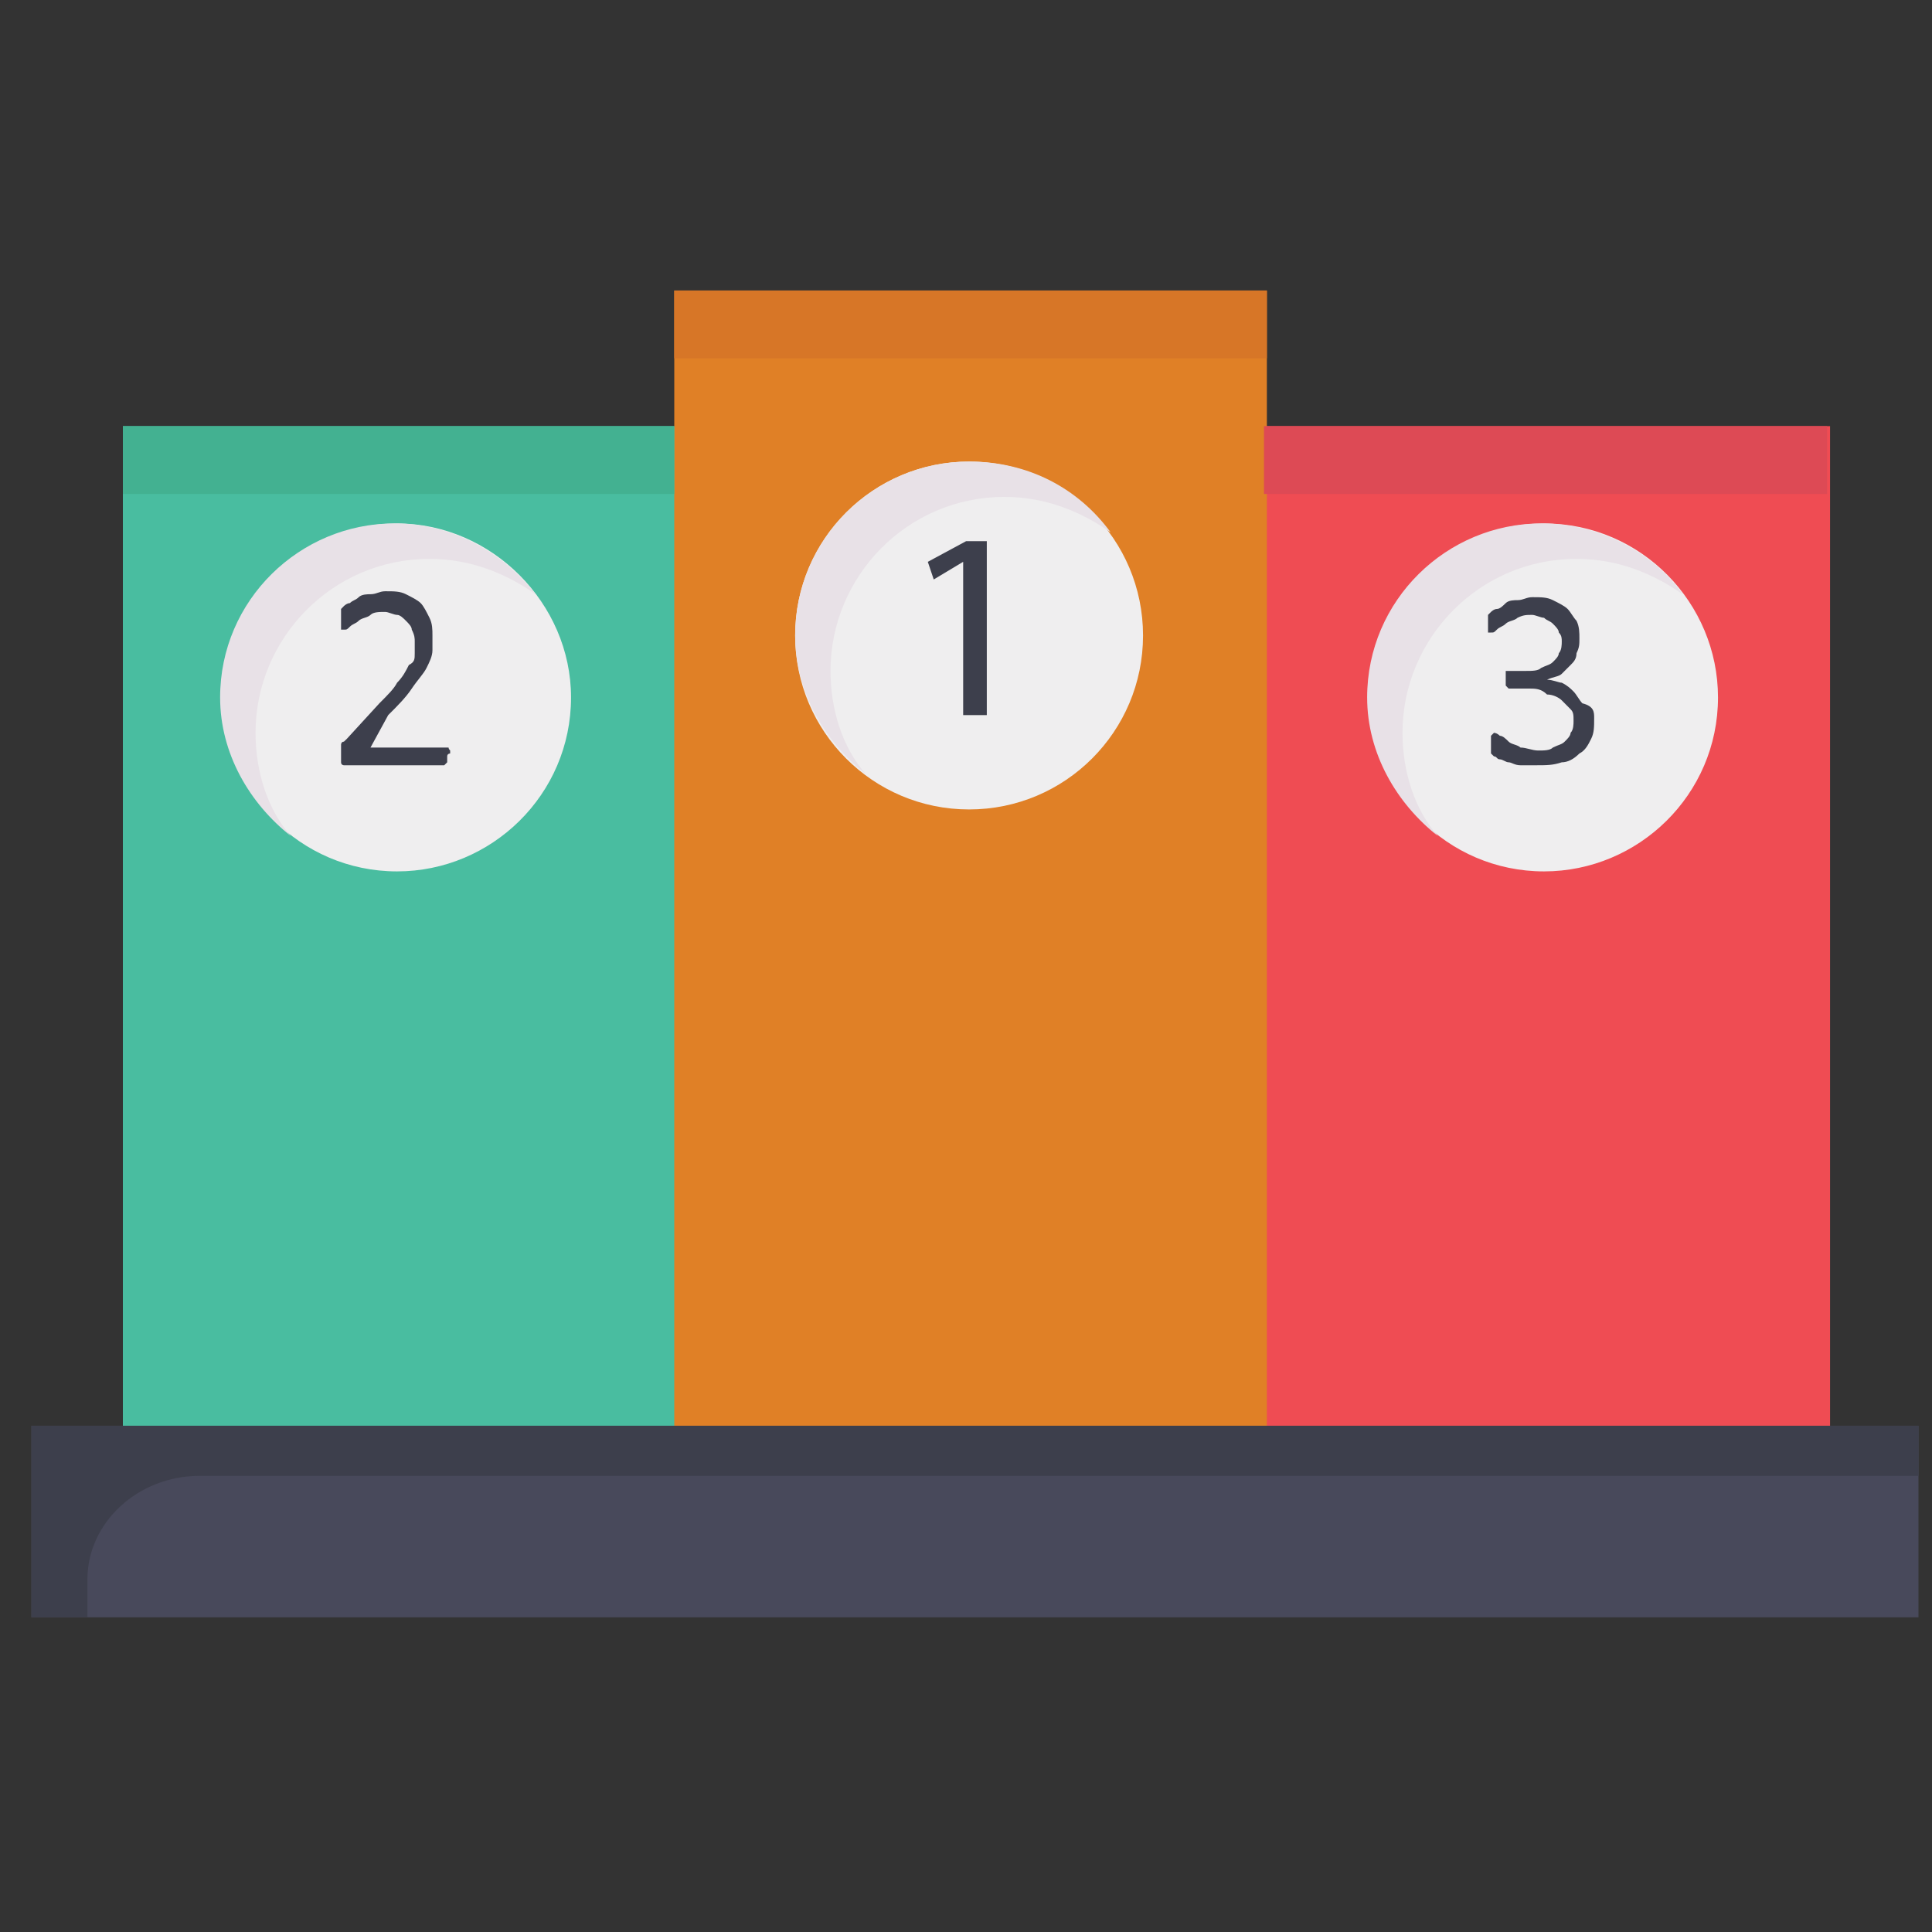 <svg width="30" height="30" viewBox="0 0 30 30" fill="none" xmlns="http://www.w3.org/2000/svg">
<rect x="0" y="0" width="30" height="30" fill="#333333" stroke="none"/>
<g clip-path="url(#clip0_55139_618)">
<path d="M11.111 6.617H1.908V22.825H11.111V6.617Z" fill="#49BDA0"/>
<path d="M28.417 6.617H19.214V22.825H28.417V6.617Z" fill="#EF4C53"/>
<path d="M19.672 4.511H10.47V22.825H19.672V4.511Z" fill="#E08026"/>
<path d="M10.47 6.617H1.908V7.67H10.47V6.617Z" fill="#43B191"/>
<path d="M28.371 6.617H19.627V7.67H28.371V6.617Z" fill="#DD4A55"/>
<path d="M19.672 4.511H10.47V5.564H19.672V4.511Z" fill="#D77627"/>
<path d="M8.867 10.83C8.867 12.341 7.631 13.531 6.166 13.531C4.655 13.531 3.464 12.295 3.464 10.83C3.464 9.319 4.701 8.128 6.166 8.128C7.631 8.128 8.867 9.365 8.867 10.83Z" fill="#EFEEEF"/>
<path d="M8.317 9.227C7.86 8.907 7.31 8.678 6.669 8.678C5.158 8.678 3.968 9.914 3.968 11.379C3.968 11.974 4.151 12.569 4.517 12.982C3.876 12.478 3.418 11.7 3.418 10.83C3.418 9.319 4.655 8.128 6.12 8.128C7.035 8.128 7.814 8.586 8.317 9.227Z" fill="#E8E1E7"/>
<path d="M15.048 12.569C16.54 12.569 17.749 11.36 17.749 9.868C17.749 8.376 16.54 7.167 15.048 7.167C13.556 7.167 12.347 8.376 12.347 9.868C12.347 11.36 13.556 12.569 15.048 12.569Z" fill="#EFEEEF"/>
<path d="M26.677 10.83C26.677 12.341 25.441 13.531 23.976 13.531C22.465 13.531 21.275 12.295 21.275 10.83C21.275 9.319 22.511 8.128 23.976 8.128C25.487 8.128 26.677 9.365 26.677 10.83Z" fill="#EFEEEF"/>
<path d="M14.956 8.724L14.499 8.998L14.407 8.724L15.002 8.403H15.323V11.104H14.956V8.724Z" fill="#3D3F4C"/>
<path d="M6.944 11.745C6.944 11.791 6.944 11.791 6.944 11.791V11.837C6.944 11.837 6.944 11.837 6.898 11.883C6.898 11.883 6.898 11.883 6.852 11.883H5.387H5.341C5.341 11.883 5.296 11.883 5.296 11.837V11.791C5.296 11.791 5.296 11.745 5.296 11.7C5.296 11.654 5.296 11.654 5.296 11.608V11.562C5.296 11.562 5.296 11.516 5.341 11.516L5.387 11.471L5.891 10.921C6.028 10.784 6.12 10.692 6.166 10.601C6.257 10.509 6.303 10.418 6.349 10.326C6.44 10.28 6.44 10.234 6.44 10.143C6.44 10.097 6.44 10.005 6.44 9.96C6.44 9.914 6.44 9.868 6.394 9.777C6.394 9.731 6.349 9.685 6.303 9.639C6.257 9.593 6.211 9.548 6.166 9.548C6.12 9.548 6.028 9.502 5.982 9.502C5.891 9.502 5.799 9.502 5.753 9.548C5.708 9.593 5.616 9.593 5.57 9.639C5.525 9.685 5.479 9.685 5.433 9.731C5.387 9.777 5.387 9.777 5.341 9.777C5.341 9.777 5.341 9.777 5.296 9.777C5.296 9.777 5.296 9.777 5.296 9.731V9.685C5.296 9.685 5.296 9.639 5.296 9.593V9.548V9.502C5.296 9.502 5.296 9.502 5.296 9.456C5.296 9.456 5.296 9.456 5.341 9.41C5.341 9.41 5.387 9.365 5.433 9.365C5.479 9.319 5.525 9.319 5.57 9.273C5.616 9.227 5.708 9.227 5.753 9.227C5.845 9.227 5.891 9.181 5.982 9.181C6.12 9.181 6.211 9.181 6.303 9.227C6.394 9.273 6.486 9.319 6.532 9.365C6.578 9.41 6.623 9.502 6.669 9.593C6.715 9.685 6.715 9.777 6.715 9.868C6.715 9.96 6.715 10.051 6.715 10.097C6.715 10.189 6.669 10.28 6.623 10.372C6.578 10.463 6.486 10.555 6.394 10.692C6.303 10.83 6.166 10.967 6.028 11.104L5.753 11.608H6.898C6.898 11.608 6.898 11.608 6.944 11.608C6.99 11.608 6.944 11.608 6.99 11.654V11.7C6.99 11.7 6.944 11.7 6.944 11.745Z" fill="#3D3F4C"/>
<path d="M24.754 11.15C24.754 11.287 24.754 11.379 24.708 11.471C24.663 11.562 24.617 11.654 24.525 11.7C24.434 11.791 24.342 11.837 24.251 11.837C24.113 11.883 24.022 11.883 23.838 11.883C23.747 11.883 23.655 11.883 23.61 11.883C23.518 11.883 23.472 11.837 23.426 11.837C23.381 11.837 23.335 11.791 23.289 11.791C23.243 11.791 23.243 11.745 23.198 11.745C23.198 11.745 23.198 11.745 23.152 11.7C23.152 11.7 23.152 11.7 23.152 11.654V11.608C23.152 11.608 23.152 11.562 23.152 11.516C23.152 11.471 23.152 11.425 23.152 11.425L23.198 11.379C23.198 11.379 23.243 11.379 23.289 11.425C23.335 11.425 23.381 11.471 23.426 11.516C23.472 11.562 23.564 11.562 23.61 11.608C23.701 11.608 23.793 11.654 23.884 11.654C23.976 11.654 24.067 11.654 24.113 11.608C24.205 11.562 24.251 11.562 24.296 11.516C24.342 11.471 24.388 11.425 24.388 11.379C24.434 11.333 24.434 11.242 24.434 11.196C24.434 11.104 24.434 11.059 24.388 11.013C24.342 10.967 24.296 10.921 24.251 10.875C24.205 10.83 24.113 10.784 24.022 10.784C23.93 10.692 23.838 10.692 23.747 10.692H23.472C23.472 10.692 23.472 10.692 23.426 10.692C23.426 10.692 23.427 10.692 23.381 10.646V10.601C23.381 10.601 23.381 10.555 23.381 10.509C23.381 10.463 23.381 10.463 23.381 10.463V10.418C23.381 10.418 23.381 10.418 23.426 10.418C23.426 10.418 23.427 10.418 23.472 10.418H23.701C23.793 10.418 23.884 10.418 23.93 10.372C24.022 10.326 24.067 10.326 24.113 10.28C24.159 10.234 24.205 10.189 24.205 10.143C24.251 10.097 24.251 10.005 24.251 9.96C24.251 9.914 24.251 9.868 24.205 9.822C24.205 9.777 24.159 9.731 24.113 9.685C24.067 9.639 24.022 9.639 23.976 9.593C23.93 9.593 23.838 9.548 23.793 9.548C23.701 9.548 23.655 9.548 23.564 9.593C23.518 9.639 23.427 9.639 23.381 9.685C23.335 9.731 23.289 9.731 23.243 9.777C23.198 9.822 23.198 9.822 23.152 9.822C23.152 9.822 23.152 9.822 23.106 9.822V9.777C23.106 9.777 23.106 9.731 23.106 9.685V9.639V9.593C23.106 9.593 23.106 9.593 23.106 9.548C23.106 9.548 23.106 9.548 23.152 9.502C23.152 9.502 23.198 9.456 23.243 9.456C23.289 9.456 23.335 9.41 23.381 9.365C23.427 9.319 23.518 9.319 23.564 9.319C23.655 9.319 23.701 9.273 23.793 9.273C23.93 9.273 24.022 9.273 24.113 9.319C24.205 9.365 24.296 9.41 24.342 9.456C24.388 9.502 24.434 9.593 24.48 9.639C24.525 9.731 24.525 9.822 24.525 9.914C24.525 10.005 24.525 10.051 24.48 10.143C24.48 10.234 24.434 10.28 24.388 10.326C24.342 10.372 24.296 10.418 24.251 10.463C24.205 10.509 24.113 10.509 24.022 10.555C24.113 10.555 24.205 10.601 24.251 10.601C24.342 10.646 24.388 10.692 24.434 10.738C24.48 10.784 24.525 10.875 24.571 10.921C24.754 10.967 24.754 11.059 24.754 11.15Z" fill="#3D3F4C"/>
<path d="M26.128 9.227C25.67 8.907 25.121 8.678 24.48 8.678C22.969 8.678 21.778 9.914 21.778 11.379C21.778 11.974 21.962 12.569 22.328 12.982C21.687 12.478 21.229 11.7 21.229 10.83C21.229 9.319 22.465 8.128 23.93 8.128C24.846 8.128 25.67 8.586 26.128 9.227ZM17.246 8.266C16.788 7.945 16.238 7.716 15.597 7.716C14.086 7.716 12.896 8.952 12.896 10.418C12.896 11.013 13.079 11.608 13.445 12.02C12.805 11.516 12.347 10.738 12.347 9.868C12.347 8.357 13.583 7.167 15.048 7.167C15.964 7.167 16.742 7.579 17.246 8.266Z" fill="#E8E1E7"/>
<path d="M29.791 22.139H0.488V25.114H29.791V22.139Z" fill="#48495B"/>
<path d="M29.791 22.139V22.917H3.098C2.137 22.917 1.358 23.649 1.358 24.519V25.114H0.488V22.139H29.791Z" fill="#3D3F4C"/>
</g>
<defs>
<clipPath id="clip0_55139_618">
<rect width="29.302" height="29.302" fill="white" transform="translate(0.488 0.162)"/>
</clipPath>
</defs>
</svg>
